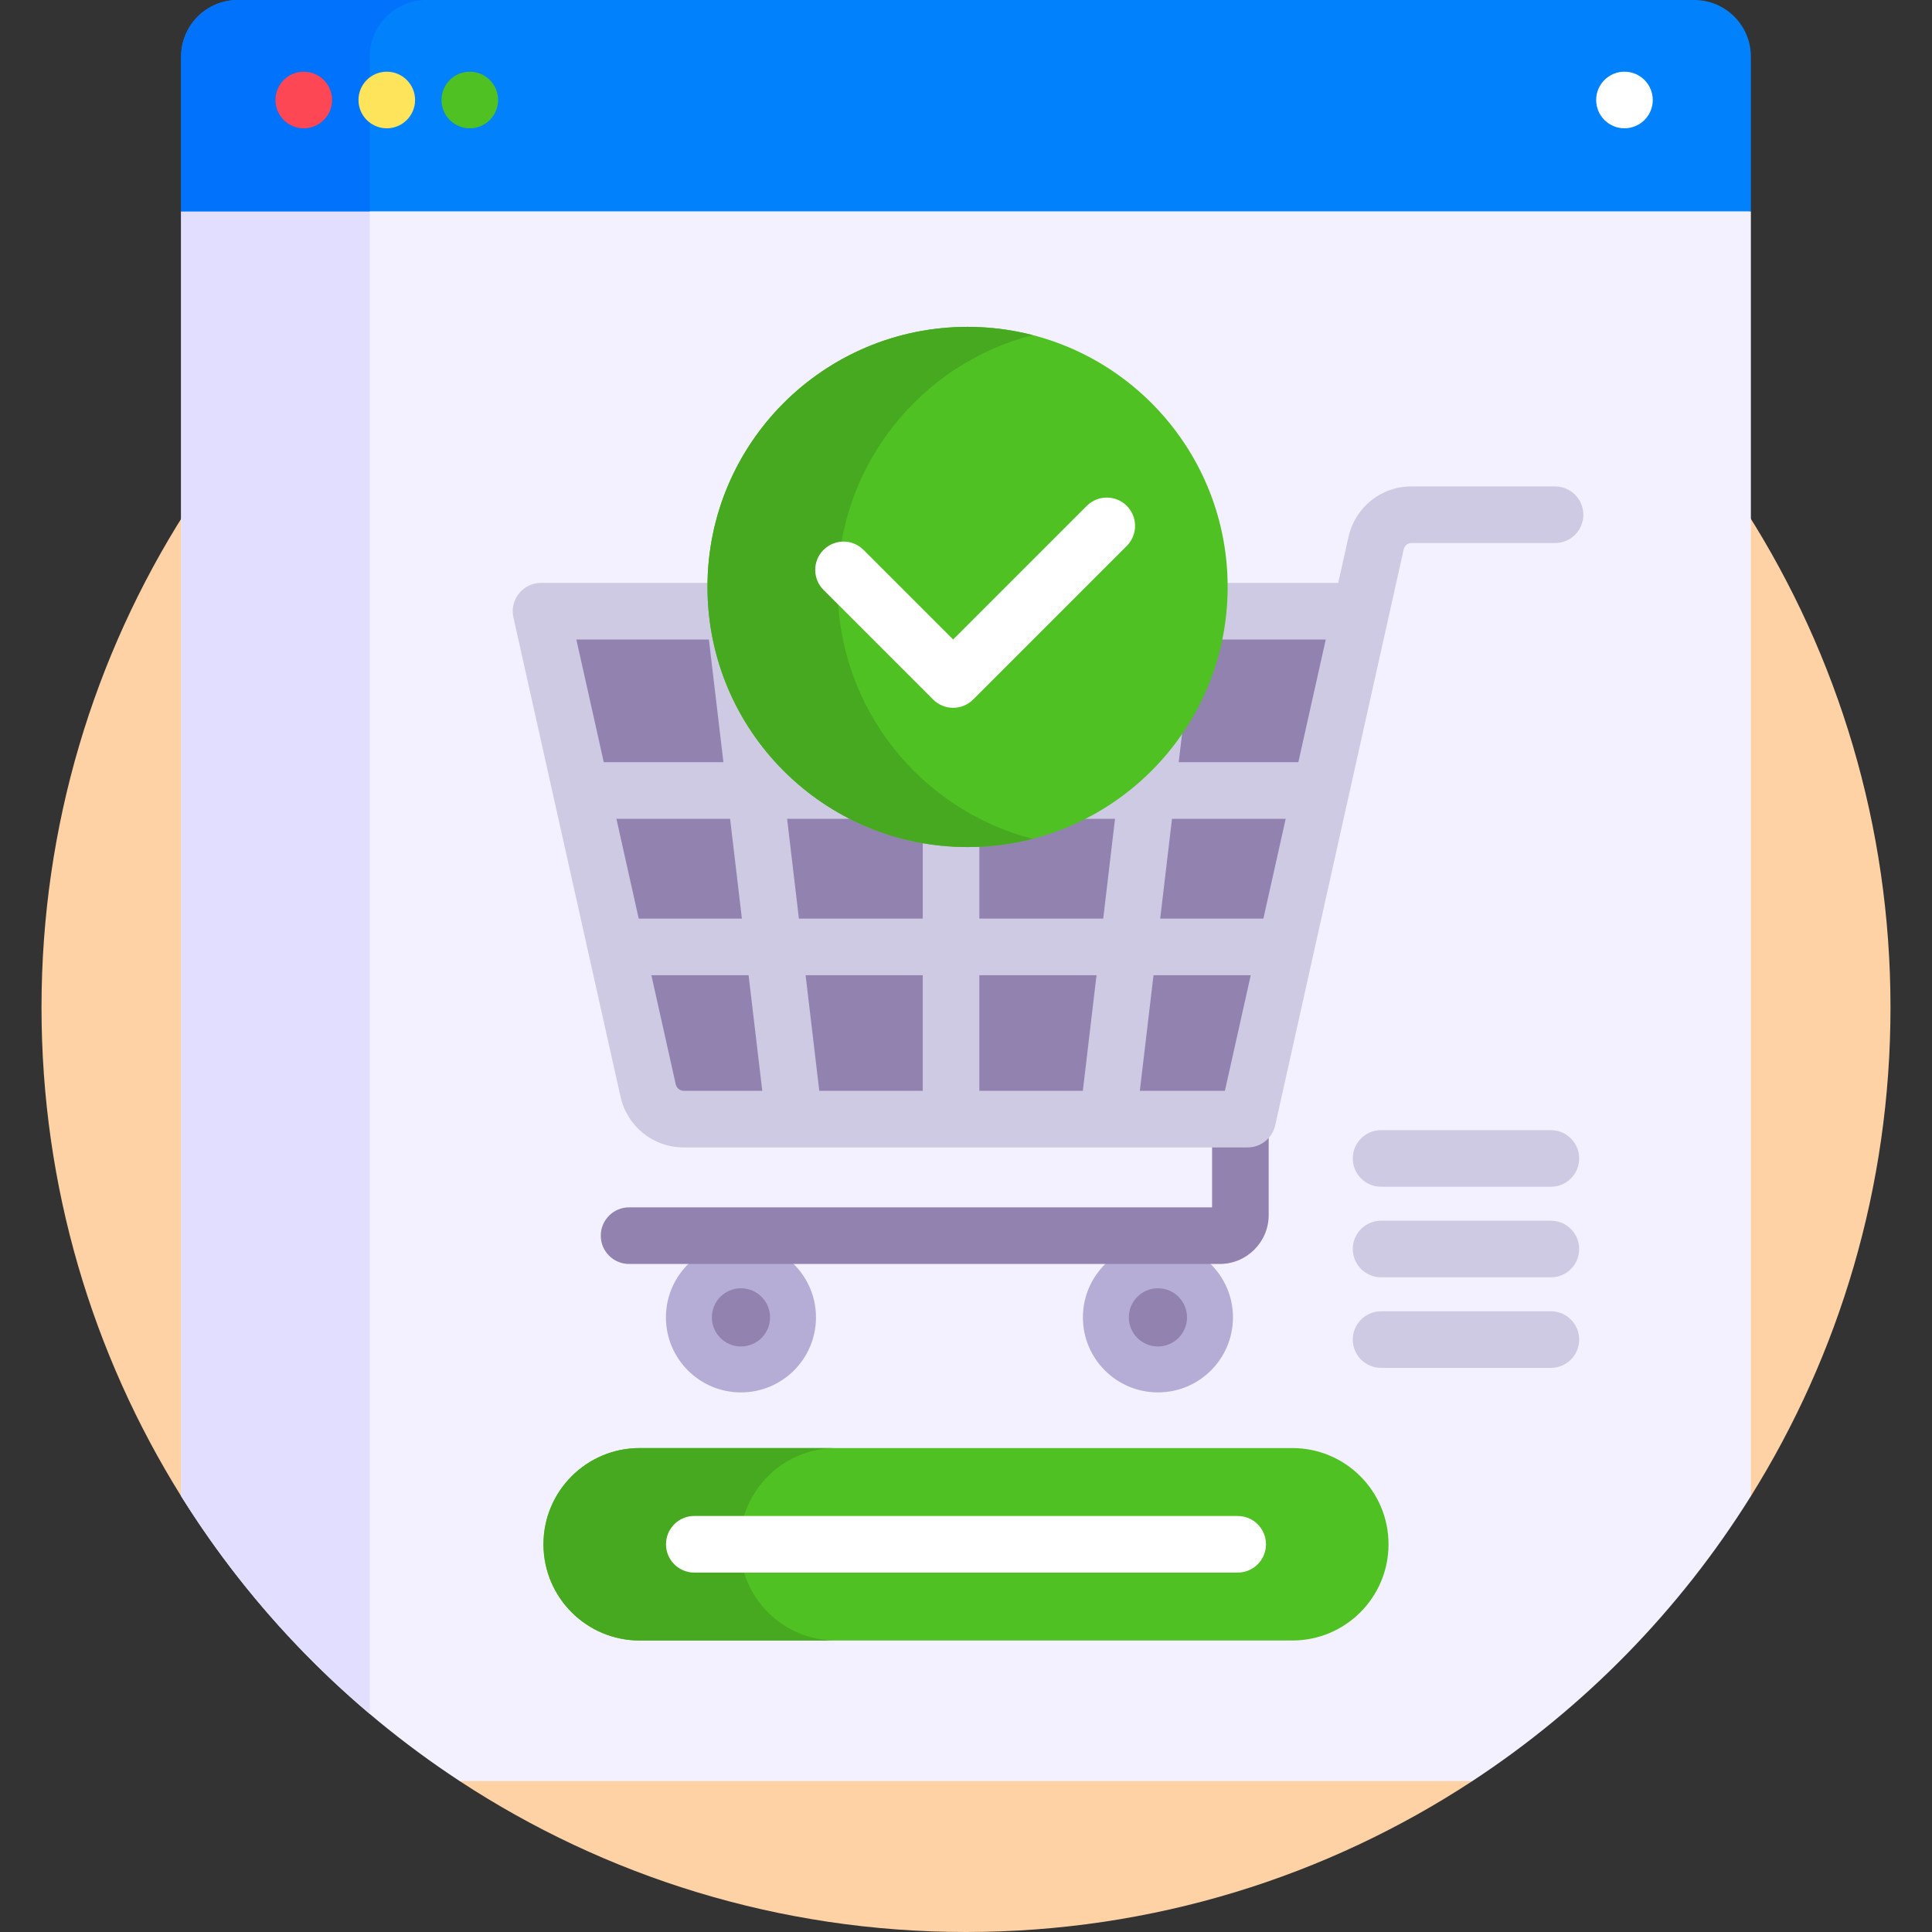 <svg id="Capa_1" enable-background="new 0 0 512 512" height="512" viewBox="0 0 512 512" width="512" xmlns="http://www.w3.org/2000/svg"><rect x="0" y="0" width="512" height="512" fill="#333333" stroke="none"/><g><g><g fill="#fed2a4"><path d="m11 267c0 47.547 13.559 91.921 37 129.493l1-.287v-260.301c-24.059 37.909-38 82.872-38 131.095z"/><path d="m463 135.905v260.301l1 .287c23.441-37.572 37-81.946 37-129.493 0-48.223-13.941-93.186-38-131.095z"/><path d="m389.885 471h-267.769l-.299 1c38.546 25.282 84.642 40 134.183 40s95.637-14.718 134.183-40z"/></g><g><path d="m457.067 55h-402.134l-6.933 1v340.493c18.844 30.203 44.078 56.001 73.817 75.507h268.366c29.739-19.505 54.973-45.303 73.817-75.507v-340.493z" fill="#f3f0ff"/></g><g><path d="m48 56v340.493c13.579 21.764 30.49 41.224 50 57.708v-398.201z" fill="#e2deff"/></g><g><g><path d="m449 0h-386c-8.284 0-15 6.716-15 15v41h416v-41c0-8.284-6.716-15-15-15z" fill="#0182fc"/></g><g><path d="m113 0h-50c-8.284 0-15 6.716-15 15v41h50v-41c0-8.284 6.716-15 15-15z" fill="#0172fb"/></g><g><g><circle cx="80.5" cy="26.5" fill="#fd4755" r="7.5"/></g><g><circle cx="102.5" cy="26.5" fill="#fee45a" r="7.5"/></g><g><circle cx="124.5" cy="26.5" fill="#4fc123" r="7.5"/></g></g><g><circle cx="430.5" cy="26.5" fill="#fff" r="7.5"/></g></g></g><g><path d="m209.214 333.962h-25.708c-4.296 3.647-7.029 9.079-7.029 15.155 0 10.981 8.902 19.883 19.883 19.883s19.883-8.902 19.883-19.883c.001-6.076-2.733-11.508-7.029-15.155z" fill="#b5add5"/><g><circle cx="196.361" cy="349.117" fill="#9182b0" r="7.71"/></g><path d="m319.718 333.962h-25.708c-4.296 3.647-7.029 9.079-7.029 15.155 0 10.981 8.902 19.883 19.883 19.883s19.883-8.902 19.883-19.883c0-6.076-2.733-11.508-7.029-15.155z" fill="#b5add5"/><g><circle cx="306.864" cy="349.117" fill="#9182b0" r="7.71"/></g><g><path d="m330.623 303.08h-9.409v16.882h-154.502c-4.142 0-7.5 3.357-7.5 7.5s3.358 7.5 7.5 7.5h156.548c7.143 0 12.954-5.812 12.954-12.954v-22.127c-1.14 1.945-3.223 3.199-5.591 3.199z" fill="#9182b0"/></g><path d="m324.028 161.973c-3.249 34.452-32.327 61.501-67.614 61.501s-64.365-27.05-67.614-61.501h-45.423l28.383 127.014c.992 4.437 4.93 7.592 9.476 7.592h141.607c4.547 0 8.485-3.155 9.476-7.592l28.383-127.014z" fill="#9182b0"/><path d="m412.104 128.907h-38.09c-8.043 0-14.896 5.534-16.669 13.461l-2.7 12.105h-30.331c.006.359.027.714.027 1.074 0 4.772-.5 9.429-1.441 13.926h28.441l-7.266 32.517h-31.706l1.151-9.729c-6.873 10.653-16.633 19.272-28.177 24.729h10.148l-3.128 26.45h-32.822v-20.045c-1.037.047-2.077.079-3.125.079-4.052 0-8.016-.377-11.875-1.061v21.026h-32.822l-3.128-26.45h18.896c-7.781-3.678-14.749-8.794-20.575-15h-.095l-.014-.114c-11.349-12.145-18.315-28.434-18.315-46.328 0-.36.022-.715.027-1.074h-45.138c-2.276 0-4.43 1.034-5.853 2.811s-1.963 4.104-1.466 6.325l28.383 127.012c1.771 7.924 8.678 13.459 16.797 13.459h149.385c3.512 0 6.554-2.437 7.319-5.864l34.042-152.579c.235-1.051 1.031-1.729 2.029-1.729h38.09c4.143 0 7.5-3.357 7.5-7.5s-3.357-7.501-7.499-7.501zm-259.366 40.567h35.128l3.846 32.517h-31.707zm16.529 73.966-5.911-26.45h30.129l3.128 26.45zm11.971 45.64c-1.043 0-1.931-.712-2.159-1.73l-6.46-28.909h25.768l3.624 30.64h-20.773zm63.302 0h-27.424l-3.624-30.64h31.048zm42.424 0h-27.425v-30.64h31.048zm37.65 0h-22.546l3.624-30.64h25.769zm10.199-45.64h-27.347l3.128-26.45h30.129z" fill="#cfcae4"/></g><g><g><circle cx="256.414" cy="155.548" fill="#4fc123" r="68.927"/></g><g><path d="m221.98 155.548c0-32.112 21.959-59.094 51.68-66.751-5.512-1.42-11.291-2.176-17.246-2.176-38.067 0-68.927 30.86-68.927 68.927s30.859 68.927 68.927 68.927c5.955 0 11.734-.756 17.246-2.176-29.721-7.657-51.68-34.639-51.68-66.751z" fill="#47a920"/></g><g><path d="m252.592 187.576c-1.919 0-3.839-.732-5.303-2.196l-29.05-29.05c-2.929-2.93-2.929-7.678 0-10.607 2.929-2.928 7.678-2.928 10.606 0l23.747 23.747 35.411-35.412c2.93-2.928 7.678-2.928 10.607 0 2.929 2.93 2.929 7.678 0 10.607l-40.715 40.715c-1.464 1.464-3.384 2.196-5.303 2.196z" fill="#fff"/></g></g><g><g><path d="m411 314.5h-45c-4.143 0-7.5-3.357-7.5-7.5s3.357-7.5 7.5-7.5h45c4.143 0 7.5 3.357 7.5 7.5s-3.357 7.5-7.5 7.5z" fill="#cfcae4"/></g><g><path d="m411 338.5h-45c-4.143 0-7.5-3.357-7.5-7.5s3.357-7.5 7.5-7.5h45c4.143 0 7.5 3.357 7.5 7.5s-3.357 7.5-7.5 7.5z" fill="#cfcae4"/></g><g><path d="m411 362.5h-45c-4.143 0-7.5-3.357-7.5-7.5s3.357-7.5 7.5-7.5h45c4.143 0 7.5 3.357 7.5 7.5s-3.357 7.5-7.5 7.5z" fill="#cfcae4"/></g></g><g><g><path d="m342.474 434.75h-172.948c-14.083 0-25.5-11.417-25.5-25.5 0-14.083 11.417-25.5 25.5-25.5h172.948c14.083 0 25.5 11.417 25.5 25.5 0 14.083-11.417 25.5-25.5 25.5z" fill="#4fc123"/></g><path d="m197.175 416.75h-13.175c-4.142 0-7.5-3.357-7.5-7.5s3.358-7.5 7.5-7.5h13.175c3.203-10.423 12.904-18 24.377-18h-52.026c-14.083 0-25.5 11.417-25.5 25.5s11.417 25.5 25.5 25.5h52.026c-11.473 0-21.174-7.577-24.377-18z" fill="#47a920"/><g><path d="m328 416.75h-144c-4.142 0-7.5-3.357-7.5-7.5s3.358-7.5 7.5-7.5h144c4.143 0 7.5 3.357 7.5 7.5s-3.357 7.5-7.5 7.5z" fill="#fff"/></g></g></g></svg>